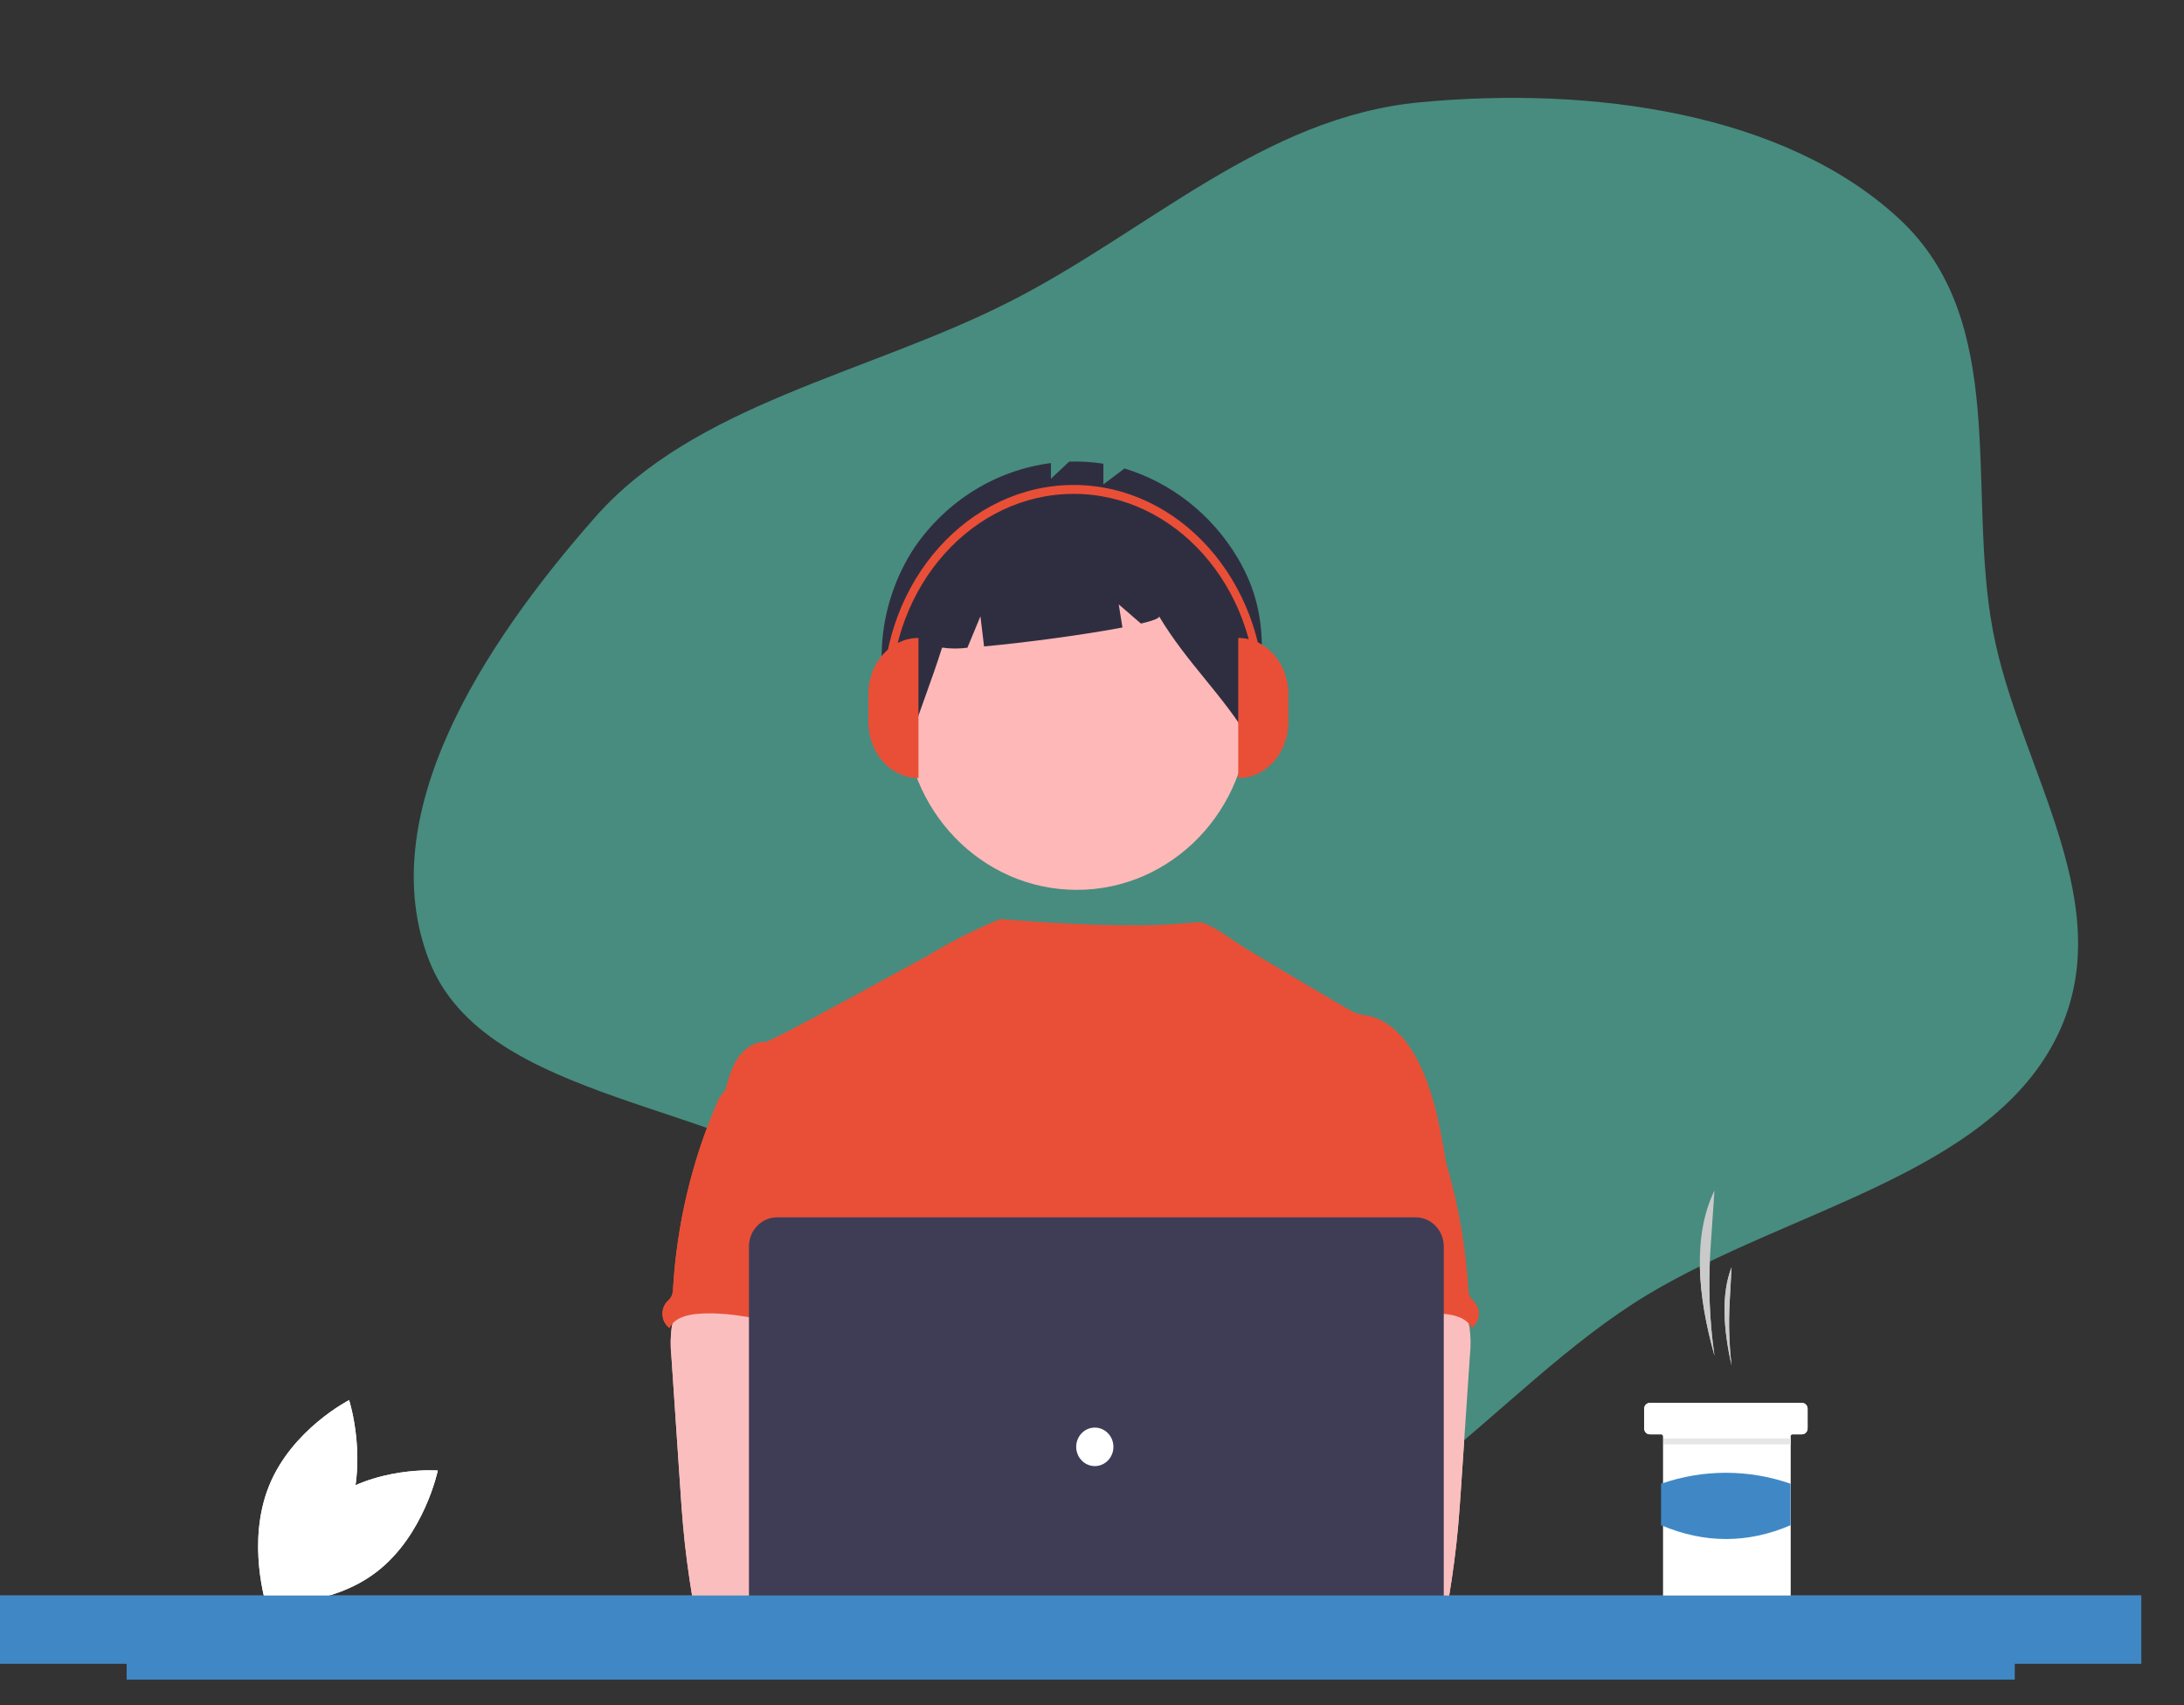 <svg width="511" height="399" viewBox="0 0 511 399" fill="none" xmlns="http://www.w3.org/2000/svg">
<rect x="0" y="0" width="511" height="399" fill="#333333" stroke="none"/>
<g id="Group 10">
<g id="undraw_Coding_re_iv62 1">
<path id="Vector" d="M76.426 351.521C65.3 360.103 62.147 375.203 62.147 375.203C62.147 375.203 77.032 376.388 88.157 367.806C99.282 359.224 102.435 344.124 102.435 344.124C102.435 344.124 87.551 342.939 76.426 351.521Z" fill="white"/>
<path id="Vector_2" d="M81.06 355.55C75.713 368.801 62.322 375.629 62.322 375.629C62.322 375.629 57.6 360.974 62.947 347.723C68.293 334.472 81.685 327.644 81.685 327.644C81.685 327.644 86.407 342.299 81.06 355.55Z" fill="white"/>
<path id="Vector_3" d="M401.141 317.244C399.959 309.005 399.647 300.656 400.21 292.346L401.141 278.594C396.009 289.161 397.169 303.069 401.141 317.244V317.244Z" fill="#CACACA"/>
<path id="Vector_4" d="M405.143 319.545C404.574 314.628 404.424 309.669 404.695 304.725L405.143 296.539C402.674 302.829 403.232 311.107 405.143 319.545Z" fill="#CACACA"/>
<path id="Vector_5" d="M422.931 329.669V334.27C422.929 334.636 422.788 334.986 422.538 335.244C422.288 335.502 421.95 335.649 421.597 335.65H419.373C419.315 335.65 419.257 335.662 419.203 335.685C419.149 335.708 419.1 335.742 419.059 335.785C419.017 335.827 418.984 335.878 418.962 335.934C418.94 335.99 418.929 336.05 418.929 336.111V373.841C418.927 374.206 418.786 374.556 418.536 374.815C418.286 375.073 417.948 375.219 417.595 375.221H390.472C390.118 375.221 389.779 375.075 389.529 374.817C389.279 374.558 389.138 374.207 389.138 373.841V336.111C389.137 335.989 389.09 335.872 389.007 335.786C388.924 335.699 388.811 335.651 388.693 335.65H386.025C385.672 335.65 385.333 335.505 385.082 335.246C384.832 334.987 384.692 334.636 384.691 334.27V329.669C384.691 329.487 384.725 329.308 384.792 329.14C384.859 328.973 384.958 328.82 385.082 328.692C385.205 328.564 385.353 328.462 385.515 328.393C385.677 328.324 385.85 328.288 386.025 328.288H421.597C421.95 328.289 422.289 328.435 422.539 328.694C422.789 328.953 422.93 329.303 422.931 329.669Z" fill="white"/>
<path id="Vector_6" d="M418.969 336.617H389.178V337.997H418.969V336.617Z" fill="#E6E6E6"/>
<path id="Vector_7" d="M418.929 356.929C408.96 361.198 398.883 361.245 388.693 356.929V347.204C398.502 343.795 409.119 343.795 418.929 347.204V356.929Z" fill="#3F88C5"/>
<path id="Ellipse 276" d="M251.947 208.238C274.201 208.238 292.241 189.569 292.241 166.54C292.241 143.512 274.201 124.843 251.947 124.843C229.693 124.843 211.653 143.512 211.653 166.54C211.653 189.569 229.693 208.238 251.947 208.238Z" fill="#FEB8B8"/>
<path id="Path 1461" d="M289.582 130.568C283.558 120.444 274.128 112.985 263.107 109.625L258.161 113.361V108.51C255.514 108.091 252.835 107.93 250.159 108.028L245.892 112.024V108.36C239.573 109.173 233.485 111.331 228.012 114.7C222.54 118.068 217.801 122.574 214.095 127.932C204.827 141.758 203.262 160.994 212.378 174.931C214.88 166.973 217.918 159.506 220.421 151.548C222.387 151.826 224.381 151.836 226.35 151.578L229.394 144.227L230.245 151.267C239.682 150.417 253.678 148.548 262.624 146.837L261.754 141.436L266.959 145.924C269.699 145.271 271.327 144.679 271.192 144.226C277.846 155.326 285.988 162.415 292.641 173.515C295.168 157.864 298.076 144.85 289.582 130.568Z" fill="#2F2E41"/>
<path id="Vector_8" d="M338.608 273.766C337.222 265.14 335.793 256.348 331.919 248.577C329.373 243.487 325.331 238.637 319.882 237.63C318.809 237.531 317.754 237.279 316.748 236.879C315.152 236.084 293.697 223.41 290.287 221.202C287.36 219.307 282.738 215.799 280.407 215.799C278.063 215.745 269.073 217.911 233.985 215.072C233.985 215.072 224.346 219.004 216.887 223.771C216.774 223.694 180.468 243.869 179.104 243.816C176.521 243.703 174.12 245.415 172.64 247.57C171.159 249.725 170.465 252.393 169.738 254.973C177.667 273.247 184.923 291.545 192.853 309.819C193.224 310.507 193.422 311.281 193.427 312.07C193.267 312.888 192.93 313.658 192.44 314.321C188.551 320.785 188.675 328.916 189.1 336.514C189.525 344.113 190.05 352.138 186.769 358.949C185.877 360.818 184.716 362.53 183.867 364.4C181.879 368.634 181.161 382.179 182.322 386.729L327.793 391.041C324.665 382.144 338.608 273.766 338.608 273.766Z" fill="#E94F37"/>
<path id="Path 1421" d="M157.163 310.629C156.873 312.802 156.844 315.004 157.076 317.184L159.161 348.17C159.357 351.09 159.55 354.003 159.814 356.917C160.315 362.57 161.062 368.179 161.99 373.779C162.01 374.574 162.335 375.328 162.893 375.876C163.451 376.424 164.195 376.72 164.964 376.7C174.142 378.709 183.625 378.629 192.991 378.081C207.285 377.256 243.852 375.694 246.087 372.691C248.321 369.688 247.019 364.83 244.106 362.401C241.193 359.973 192.936 354.052 192.936 354.052C193.408 350.186 194.83 346.544 196.179 342.873C198.603 336.362 200.867 329.637 200.91 322.661C200.954 315.686 198.414 308.353 192.893 304.357C188.351 301.076 182.503 300.468 176.968 300.603C172.941 300.722 165.983 299.724 162.305 301.353C159.394 302.68 157.707 307.68 157.163 310.629Z" fill="#FBBEBE"/>
<path id="Path 1430" d="M169.318 255.529C168.611 256.295 168.063 257.202 167.708 258.195C161.843 271.872 158.379 286.521 157.478 301.455C157.494 302.184 157.331 302.904 157.006 303.55C156.686 303.98 156.329 304.38 155.94 304.744C155.601 305.16 155.344 305.641 155.184 306.16C155.025 306.679 154.966 307.225 155.01 307.767C155.055 308.309 155.202 308.837 155.444 309.321C155.685 309.804 156.017 310.234 156.419 310.585C156.485 310.642 156.552 310.697 156.622 310.751C157.819 308.419 160.684 307.657 163.232 307.455C175.428 306.456 187.341 312.328 199.573 311.885C198.71 308.799 197.469 305.833 196.765 302.71C193.652 288.843 201.416 273.745 196.656 260.388C195.706 257.715 194.117 255.087 191.614 253.916C190.578 253.483 189.493 253.186 188.386 253.031C185.295 252.453 179.142 249.983 176.153 250.974C175.05 251.343 174.615 252.416 173.701 253.064C172.312 253.982 170.469 254.32 169.318 255.529Z" fill="#E94F37"/>
<path id="Path 1421_2" d="M338.695 301.353C335.017 299.724 328.059 300.722 324.032 300.603C318.497 300.467 312.649 301.076 308.107 304.357C302.586 308.353 300.046 315.686 300.09 322.661C300.133 329.637 302.397 336.362 304.821 342.873C306.17 346.544 307.592 350.186 308.064 354.052C308.064 354.052 259.807 359.973 256.894 362.401C253.981 364.83 252.679 369.688 254.913 372.691C257.147 375.694 326.858 378.709 336.036 376.7C336.804 376.72 337.549 376.424 338.107 375.876C338.665 375.328 338.99 374.574 339.01 373.779C339.938 368.179 340.685 362.57 341.186 356.917C341.45 354.003 341.643 351.09 341.839 348.17L343.924 317.184C344.156 315.004 344.127 312.802 343.837 310.629C343.293 307.68 341.606 302.68 338.695 301.353Z" fill="#FBBEBE"/>
<path id="Path 1430_2" d="M327.299 253.064C326.385 252.416 325.95 251.343 324.847 250.974C321.858 249.983 315.705 252.453 312.614 253.031C311.507 253.186 310.422 253.483 309.386 253.916C306.883 255.087 305.294 257.715 304.344 260.388C299.584 273.745 307.348 288.843 304.235 302.71C303.531 305.833 302.29 308.799 301.427 311.885C313.659 312.328 325.572 306.456 337.768 307.455C340.316 307.657 343.181 308.419 344.378 310.751C344.448 310.697 344.515 310.642 344.581 310.585C344.983 310.234 345.315 309.804 345.556 309.321C345.798 308.837 345.945 308.309 345.99 307.767C346.034 307.225 345.975 306.679 345.816 306.16C345.656 305.641 345.399 305.16 345.06 304.744C344.671 304.38 344.314 303.98 343.994 303.55C343.669 302.904 343.506 302.184 343.522 301.455C342.621 286.521 339.157 271.872 333.292 258.195C332.937 257.202 332.389 256.295 331.682 255.529C330.531 254.32 328.688 253.982 327.299 253.064Z" fill="#E94F37"/>
<path id="Vector_9" d="M240.013 378.179C246.019 378.179 250.888 373.141 250.888 366.925C250.888 360.71 246.019 355.671 240.013 355.671C234.007 355.671 229.138 360.71 229.138 366.925C229.138 373.141 234.007 378.179 240.013 378.179Z" fill="#FBBEBE"/>
<path id="Vector_10" d="M264.094 378.179C270.101 378.179 274.97 373.141 274.97 366.925C274.97 360.71 270.101 355.671 264.094 355.671C258.088 355.671 253.219 360.71 253.219 366.925C253.219 373.141 258.088 378.179 264.094 378.179Z" fill="#FBBEBE"/>
<path id="Vector_11" d="M331.225 392.285H181.814C180.07 392.283 178.397 391.565 177.164 390.289C175.93 389.012 175.236 387.282 175.234 385.476V291.676C175.236 289.871 175.93 288.141 177.164 286.864C178.397 285.588 180.07 284.87 181.814 284.868H331.225C332.97 284.87 334.642 285.588 335.876 286.864C337.109 288.141 337.803 289.871 337.805 291.676V385.476C337.803 387.282 337.109 389.012 335.876 390.289C334.642 391.565 332.97 392.283 331.225 392.285Z" fill="#3F3D56"/>
<path id="Ellipse 263" d="M256.157 343.081C258.561 343.081 260.51 341.064 260.51 338.576C260.51 336.088 258.561 334.072 256.157 334.072C253.753 334.072 251.804 336.088 251.804 338.576C251.804 341.064 253.753 343.081 256.157 343.081Z" fill="white"/>
<path id="Vector_12" d="M501 373.365H0V389.297H29.634V393H471.378V389.297H501V373.365Z" fill="#3F88C5"/>
<path id="Vector_13" d="M214.894 182.082C208.419 182.082 203.171 176.209 203.171 168.965V162.407C203.171 155.162 208.419 149.29 214.894 149.29V182.082H214.894Z" fill="#E94F37"/>
<path id="Vector_14" d="M289.718 149.29C296.193 149.29 301.441 155.163 301.441 162.407V168.965C301.441 176.209 296.193 182.082 289.718 182.082V149.29Z" fill="#E94F37"/>
<path id="Vector_15" d="M295.861 163.437H294.001C294.001 137.044 274.81 115.571 251.221 115.571C227.632 115.571 208.441 137.044 208.441 163.437H206.581C206.581 135.896 226.606 113.49 251.221 113.49C275.836 113.49 295.861 135.896 295.861 163.437Z" fill="#E94F37"/>
</g>
<path id="Vector_16" fill-rule="evenodd" clip-rule="evenodd" d="M466.319 147.741C472.489 180.266 496.988 212.393 480.752 243.585C464.465 274.877 418.478 283.167 385.541 302.935C348.946 324.899 319.743 370.626 277.295 365.696C234.302 360.703 232.182 306.278 201.123 281.517C170.998 257.5 113.445 258.572 100.351 224.63C87.263 190.706 112.764 151.121 139.221 121.061C162.52 94.591 202.442 87.612 235.668 70.89C268.391 54.422 295.355 27.439 332.202 23.94C372.721 20.094 417.545 26.455 444.233 51.09C470.399 75.244 460.004 114.458 466.319 147.741Z" fill="#478C7F"/>
<g id="undraw_Coding_re_iv62 2">
<path id="Vector_17" d="M76.426 351.521C65.3 360.103 62.147 375.203 62.147 375.203C62.147 375.203 77.032 376.388 88.157 367.806C99.282 359.224 102.435 344.124 102.435 344.124C102.435 344.124 87.551 342.939 76.426 351.521Z" fill="white"/>
<path id="Vector_18" d="M81.06 355.55C75.713 368.801 62.322 375.629 62.322 375.629C62.322 375.629 57.6 360.974 62.947 347.723C68.293 334.472 81.685 327.644 81.685 327.644C81.685 327.644 86.407 342.299 81.06 355.55Z" fill="white"/>
<path id="Vector_19" d="M401.141 317.244C399.959 309.005 399.647 300.656 400.21 292.346L401.141 278.594C396.009 289.161 397.169 303.069 401.141 317.244V317.244Z" fill="#CACACA"/>
<path id="Vector_20" d="M405.143 319.545C404.574 314.628 404.424 309.669 404.695 304.725L405.143 296.539C402.674 302.829 403.232 311.107 405.143 319.545Z" fill="#CACACA"/>
<path id="Vector_21" d="M422.931 329.669V334.27C422.929 334.636 422.788 334.986 422.538 335.244C422.288 335.502 421.95 335.649 421.597 335.65H419.373C419.315 335.65 419.257 335.662 419.203 335.685C419.149 335.708 419.1 335.742 419.059 335.785C419.017 335.827 418.984 335.878 418.962 335.934C418.94 335.99 418.929 336.05 418.929 336.111V373.841C418.927 374.206 418.786 374.556 418.536 374.815C418.286 375.073 417.948 375.219 417.595 375.221H390.472C390.118 375.221 389.779 375.075 389.529 374.817C389.279 374.558 389.138 374.207 389.138 373.841V336.111C389.137 335.989 389.09 335.872 389.007 335.786C388.924 335.699 388.811 335.651 388.693 335.65H386.025C385.672 335.65 385.333 335.505 385.082 335.246C384.832 334.987 384.692 334.636 384.691 334.27V329.669C384.691 329.487 384.725 329.308 384.792 329.14C384.859 328.973 384.958 328.82 385.082 328.692C385.205 328.564 385.353 328.462 385.515 328.393C385.677 328.324 385.85 328.288 386.025 328.288H421.597C421.95 328.289 422.289 328.435 422.539 328.694C422.789 328.953 422.93 329.303 422.931 329.669Z" fill="white"/>
<path id="Vector_22" d="M418.969 336.617H389.178V337.997H418.969V336.617Z" fill="#E6E6E6"/>
<path id="Vector_23" d="M418.929 356.929C408.96 361.198 398.883 361.245 388.693 356.929V347.204C398.502 343.795 409.119 343.795 418.929 347.204V356.929Z" fill="#3F88C5"/>
<path id="Ellipse 276_2" d="M251.947 208.238C274.201 208.238 292.241 189.569 292.241 166.54C292.241 143.512 274.201 124.843 251.947 124.843C229.693 124.843 211.653 143.512 211.653 166.54C211.653 189.569 229.693 208.238 251.947 208.238Z" fill="#FEB8B8"/>
<path id="Path 1461_2" d="M289.582 130.568C283.558 120.444 274.128 112.985 263.107 109.625L258.161 113.361V108.51C255.514 108.091 252.835 107.93 250.159 108.028L245.892 112.024V108.36C239.573 109.173 233.485 111.331 228.012 114.7C222.54 118.068 217.801 122.574 214.095 127.932C204.827 141.758 203.262 160.994 212.378 174.931C214.88 166.973 217.918 159.506 220.421 151.548C222.387 151.826 224.381 151.836 226.35 151.578L229.394 144.227L230.245 151.267C239.682 150.417 253.678 148.548 262.624 146.837L261.754 141.436L266.959 145.924C269.699 145.271 271.327 144.679 271.192 144.226C277.846 155.326 285.988 162.415 292.641 173.515C295.168 157.864 298.076 144.85 289.582 130.568Z" fill="#2F2E41"/>
<path id="Vector_24" d="M338.608 273.766C337.222 265.14 335.793 256.348 331.919 248.577C329.373 243.487 325.331 238.637 319.882 237.63C318.809 237.531 317.754 237.279 316.748 236.879C315.152 236.084 293.697 223.41 290.287 221.202C287.36 219.307 282.738 215.799 280.407 215.799C278.063 215.745 269.073 217.911 233.985 215.072C233.985 215.072 224.346 219.004 216.887 223.771C216.774 223.694 180.468 243.869 179.104 243.816C176.521 243.703 174.12 245.415 172.64 247.57C171.159 249.725 170.465 252.393 169.738 254.973C177.667 273.247 184.923 291.545 192.853 309.819C193.224 310.507 193.422 311.281 193.427 312.07C193.267 312.888 192.93 313.658 192.44 314.321C188.551 320.785 188.675 328.916 189.1 336.514C189.525 344.113 190.05 352.138 186.769 358.949C185.877 360.818 184.716 362.53 183.867 364.4C181.879 368.634 181.161 382.179 182.322 386.729L327.793 391.041C324.665 382.144 338.608 273.766 338.608 273.766Z" fill="#E94F37"/>
<path id="Path 1421_3" d="M157.163 310.629C156.873 312.802 156.844 315.004 157.076 317.184L159.161 348.17C159.357 351.09 159.55 354.003 159.814 356.917C160.315 362.57 161.062 368.179 161.99 373.779C162.01 374.574 162.335 375.328 162.893 375.876C163.451 376.424 164.195 376.72 164.964 376.7C174.142 378.709 183.625 378.629 192.991 378.081C207.285 377.256 243.852 375.694 246.087 372.691C248.321 369.688 247.019 364.83 244.106 362.401C241.193 359.973 192.936 354.052 192.936 354.052C193.408 350.186 194.83 346.544 196.179 342.873C198.603 336.362 200.867 329.637 200.91 322.661C200.954 315.686 198.414 308.353 192.893 304.357C188.351 301.076 182.503 300.468 176.968 300.603C172.941 300.722 165.983 299.724 162.305 301.353C159.394 302.68 157.707 307.68 157.163 310.629Z" fill="#FBBEBE"/>
<path id="Path 1430_3" d="M169.318 255.529C168.611 256.295 168.063 257.202 167.708 258.195C161.843 271.872 158.379 286.521 157.478 301.455C157.494 302.184 157.331 302.904 157.006 303.55C156.686 303.98 156.329 304.38 155.94 304.744C155.601 305.16 155.344 305.641 155.184 306.16C155.025 306.679 154.966 307.225 155.01 307.767C155.055 308.309 155.202 308.837 155.444 309.321C155.685 309.804 156.017 310.234 156.419 310.585C156.485 310.642 156.552 310.697 156.622 310.751C157.819 308.419 160.684 307.657 163.232 307.455C175.428 306.456 187.341 312.328 199.573 311.885C198.71 308.799 197.469 305.833 196.765 302.71C193.652 288.843 201.416 273.745 196.656 260.388C195.706 257.715 194.117 255.087 191.614 253.916C190.578 253.483 189.493 253.186 188.386 253.031C185.295 252.453 179.142 249.983 176.153 250.974C175.05 251.343 174.615 252.416 173.701 253.064C172.312 253.982 170.469 254.32 169.318 255.529Z" fill="#E94F37"/>
<path id="Path 1421_4" d="M338.695 301.353C335.017 299.724 328.059 300.722 324.032 300.603C318.497 300.467 312.649 301.076 308.107 304.357C302.586 308.353 300.046 315.686 300.09 322.661C300.133 329.637 302.397 336.362 304.821 342.873C306.17 346.544 307.592 350.186 308.064 354.052C308.064 354.052 259.807 359.973 256.894 362.401C253.981 364.83 252.679 369.688 254.913 372.691C257.147 375.694 326.858 378.709 336.036 376.7C336.804 376.72 337.549 376.424 338.107 375.876C338.665 375.328 338.99 374.574 339.01 373.779C339.938 368.179 340.685 362.57 341.186 356.917C341.45 354.003 341.643 351.09 341.839 348.17L343.924 317.184C344.156 315.004 344.127 312.802 343.837 310.629C343.293 307.68 341.606 302.68 338.695 301.353Z" fill="#FBBEBE"/>
<path id="Path 1430_4" d="M327.299 253.064C326.385 252.416 325.95 251.343 324.847 250.974C321.858 249.983 315.705 252.453 312.614 253.031C311.507 253.186 310.422 253.483 309.386 253.916C306.883 255.087 305.294 257.715 304.344 260.388C299.584 273.745 307.348 288.843 304.235 302.71C303.531 305.833 302.29 308.799 301.427 311.885C313.659 312.328 325.572 306.456 337.768 307.455C340.316 307.657 343.181 308.419 344.378 310.751C344.448 310.697 344.515 310.642 344.581 310.585C344.983 310.234 345.315 309.804 345.556 309.321C345.798 308.837 345.945 308.309 345.99 307.767C346.034 307.225 345.975 306.679 345.816 306.16C345.656 305.641 345.399 305.16 345.06 304.744C344.671 304.38 344.314 303.98 343.994 303.55C343.669 302.904 343.506 302.184 343.522 301.455C342.621 286.521 339.157 271.872 333.292 258.195C332.937 257.202 332.389 256.295 331.682 255.529C330.531 254.32 328.688 253.982 327.299 253.064Z" fill="#E94F37"/>
<path id="Vector_25" d="M240.013 378.179C246.019 378.179 250.888 373.141 250.888 366.925C250.888 360.71 246.019 355.671 240.013 355.671C234.007 355.671 229.138 360.71 229.138 366.925C229.138 373.141 234.007 378.179 240.013 378.179Z" fill="#FBBEBE"/>
<path id="Vector_26" d="M264.094 378.179C270.101 378.179 274.97 373.141 274.97 366.925C274.97 360.71 270.101 355.671 264.094 355.671C258.088 355.671 253.219 360.71 253.219 366.925C253.219 373.141 258.088 378.179 264.094 378.179Z" fill="#FBBEBE"/>
<path id="Vector_27" d="M331.225 392.285H181.814C180.07 392.283 178.397 391.565 177.164 390.289C175.93 389.012 175.236 387.282 175.234 385.476V291.676C175.236 289.871 175.93 288.141 177.164 286.864C178.397 285.588 180.07 284.87 181.814 284.868H331.225C332.97 284.87 334.642 285.588 335.876 286.864C337.109 288.141 337.803 289.871 337.805 291.676V385.476C337.803 387.282 337.109 389.012 335.876 390.289C334.642 391.565 332.97 392.283 331.225 392.285Z" fill="#3F3D56"/>
<path id="Ellipse 263_2" d="M256.157 343.081C258.561 343.081 260.51 341.064 260.51 338.576C260.51 336.088 258.561 334.072 256.157 334.072C253.753 334.072 251.804 336.088 251.804 338.576C251.804 341.064 253.753 343.081 256.157 343.081Z" fill="white"/>
<path id="Vector_28" d="M501 373.365H0V389.297H29.634V393H471.378V389.297H501V373.365Z" fill="#3F88C5"/>
<path id="Vector_29" d="M214.894 182.082C208.419 182.082 203.171 176.209 203.171 168.965V162.407C203.171 155.162 208.419 149.29 214.894 149.29V182.082H214.894Z" fill="#E94F37"/>
<path id="Vector_30" d="M289.718 149.29C296.193 149.29 301.441 155.163 301.441 162.407V168.965C301.441 176.209 296.193 182.082 289.718 182.082V149.29Z" fill="#E94F37"/>
<path id="Vector_31" d="M295.861 163.437H294.001C294.001 137.044 274.81 115.571 251.221 115.571C227.632 115.571 208.441 137.044 208.441 163.437H206.581C206.581 135.896 226.606 113.49 251.221 113.49C275.836 113.49 295.861 135.896 295.861 163.437Z" fill="#E94F37"/>
</g>
</g>
</svg>
